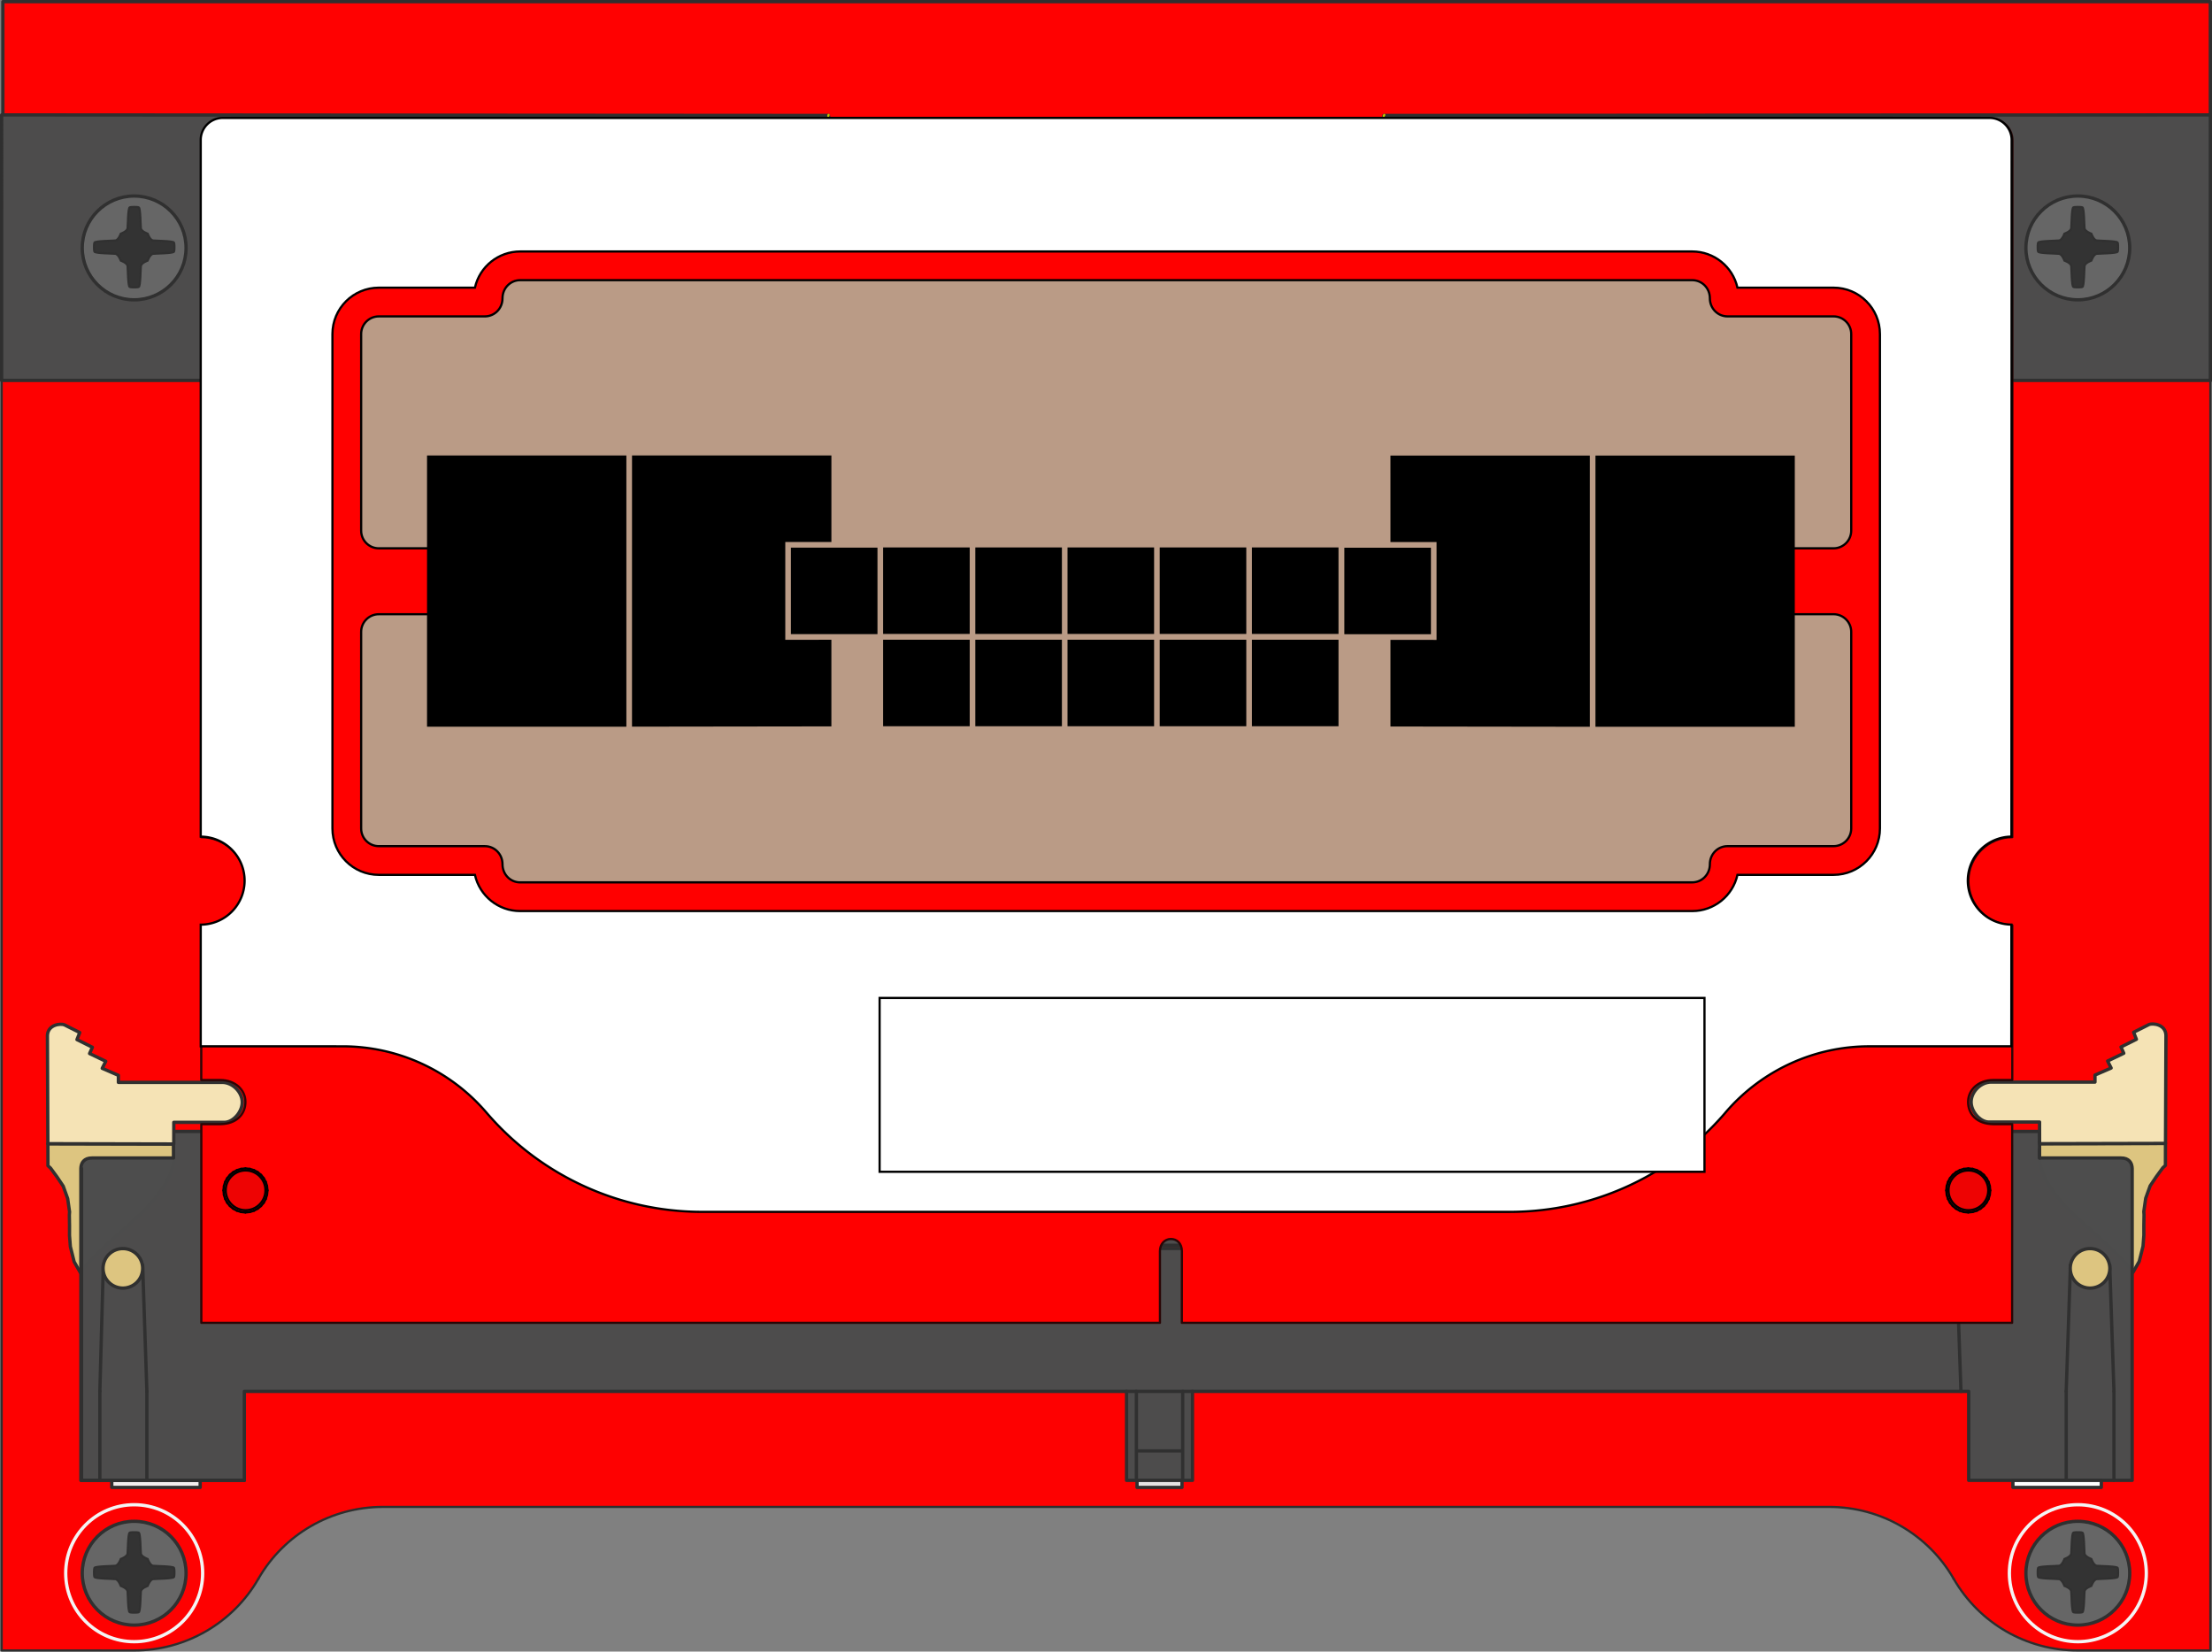 <?xml version="1.0" encoding="UTF-8" standalone="no"?>
<!-- Created with Inkscape (http://www.inkscape.org/) -->

<svg
   width="100.149mm"
   height="74.773mm"
   viewBox="0 0 100.149 74.773"
   version="1.1"
   id="svg10785"
   inkscape:version="1.2.1 (9c6d41e, 2022-07-14)"
   sodipodi:docname="adapter_glass_layout.svg"
   xmlns:inkscape="http://www.inkscape.org/namespaces/inkscape"
   xmlns:sodipodi="http://sodipodi.sourceforge.net/DTD/sodipodi-0.dtd"
   xmlns="http://www.w3.org/2000/svg"
   xmlns:svg="http://www.w3.org/2000/svg">
  <rect x="0" y="0" width="100.149" height="74.773" fill="#808080" stroke="none"/>
  <sodipodi:namedview
     id="namedview10787"
     pagecolor="#ffffff"
     bordercolor="#000000"
     borderopacity="0.25"
     inkscape:showpageshadow="false"
     inkscape:pageopacity="0"
     inkscape:pagecheckerboard="true"
     inkscape:deskcolor="#d1d1d1"
     inkscape:document-units="mm"
     showgrid="false"
     showborder="false"
     borderlayer="false"
     shape-rendering="auto"
     inkscape:zoom="1.7209141"
     inkscape:cx="138.87968"
     inkscape:cy="105.75775"
     inkscape:window-width="1466"
     inkscape:window-height="916"
     inkscape:window-x="1081"
     inkscape:window-y="1118"
     inkscape:window-maximized="0"
     inkscape:current-layer="layer3" />
  <defs
     id="defs10782" />
  <g
     inkscape:groupmode="layer"
     id="layer2"
     inkscape:label="Adapter"
     style="display:inline"
     sodipodi:insensitive="true"
     transform="translate(-53.01,-88.215)">
    <rect
       style="font-variation-settings:normal;opacity:1;fill:#ff0000;fill-opacity:0.995;stroke:#2f2f2f;stroke-width:0.15;stroke-linecap:round;stroke-linejoin:round;stroke-miterlimit:4;stroke-dasharray:none;stroke-dashoffset:0;stroke-opacity:1;stop-color:#000000;stop-opacity:1"
       id="rect388980"
       width="99.944"
       height="17.149"
       x="53.14"
       y="88.29" />
    <path
       d="M 153.084,162.937 V 93.417 l -37.414,0.025 c -0.201,1.173 -0.794,2.216 -1.683,2.967 -0.889,0.751 -2.017,1.159 -3.182,1.152 H 95.362 c -1.162,0.007 -2.29,-0.401 -3.18,-1.152 -0.889,-0.751 -1.482,-1.794 -1.664,-2.967 l -37.433,-0.025 v 69.52 l 6,0.001 c 2.323,0.001 4.469,-1.238 5.625,-3.249 1.157,-2.011 3.303,-3.25 5.624,-3.251 l 65.5,-3.9e-4 c 2.324,7.6e-4 4.47,1.24 5.629,3.255 1.159,2.012 3.303,3.248 5.621,3.245 z"
       id="path199570"
       style="fill:#ff0000;fill-opacity:0.989;stroke:#2e2e2e;stroke-width:0.1;stroke-linecap:round;stroke-linejoin:round;stroke-opacity:1"
       sodipodi:nodetypes="cccsccscccccccccc" />
    <path
       d="m 53.085,93.417 37.433,0.025 c 0.183,1.173 0.775,2.216 1.664,2.967 0.889,0.751 2.017,1.159 3.18,1.152 h 15.443 c 1.165,0.007 2.293,-0.401 3.182,-1.152 0.889,-0.751 1.482,-1.794 1.683,-2.967 l 37.414,-0.025 V 105.439 H 53.085 Z"
       id="path199562"
       sodipodi:nodetypes="ccsccsccccc"
       style="font-variation-settings:normal;opacity:1;vector-effect:none;fill:#4d4d4d;fill-opacity:0.995;stroke:#2f2f2f;stroke-width:0.15;stroke-linecap:round;stroke-linejoin:round;stroke-miterlimit:4;stroke-dasharray:none;stroke-dashoffset:0;stroke-opacity:1;-inkscape-stroke:none;stop-color:#000000;stop-opacity:1" />
    <circle
       cx="59.085"
       cy="159.439"
       r="3.1"
       id="circle199204"
       style="fill:#008484;fill-opacity:0;stroke:#f4f4f4;stroke-width:0.15;stroke-linecap:round;stroke-linejoin:round;stroke-opacity:1" />
    <circle
       cx="147.085"
       cy="159.439"
       r="3.1"
       id="circle199206"
       style="fill:#008484;fill-opacity:0;stroke:#f4f4f4;stroke-width:0.15;stroke-linecap:round;stroke-linejoin:round;stroke-opacity:1" />
    <path
       d="m 64.713,159.689 h -0.008"
       id="path199550"
       style="fill:#c2c200;fill-opacity:0;stroke:#303030;stroke-width:0.1;stroke-linecap:round;stroke-linejoin:round;stroke-opacity:1" />
    <path
       d="m 141.464,159.689 -0.005,0.008"
       id="path199552"
       style="fill:#c2c200;fill-opacity:0;stroke:#303030;stroke-width:0.1;stroke-linecap:round;stroke-linejoin:round;stroke-opacity:1" />
    <path
       d="m 115.658,93.466 0.025,-0.048"
       id="path199554"
       style="fill:#c2c200;fill-opacity:0;stroke:#c2c200;stroke-width:0.1;stroke-linecap:round;stroke-linejoin:round;stroke-opacity:1" />
    <path
       d="m 90.524,93.417 -0.013,0.048"
       id="path199556"
       style="fill:#c2c200;fill-opacity:0;stroke:#c2c200;stroke-width:0.1;stroke-linecap:round;stroke-linejoin:round;stroke-opacity:1" />
    <g
       id="g352538"
       transform="translate(0.491,-7.648)"
       style="stroke:#303030;stroke-opacity:1">
      <ellipse
         style="font-variation-settings:normal;opacity:1;fill:#666666;fill-opacity:1;stroke:#303030;stroke-width:0.15;stroke-linecap:round;stroke-linejoin:round;stroke-miterlimit:4;stroke-dasharray:none;stroke-dashoffset:0;stroke-opacity:1;stop-color:#000000;stop-opacity:1"
         id="path350957"
         cx="58.593"
         cy="167.087"
         rx="2.35"
         ry="2.35" />
      <path
         style="font-variation-settings:normal;display:inline;vector-effect:none;fill:#333333;fill-opacity:1;stroke:#303030;stroke-width:0.1;stroke-linecap:butt;stroke-linejoin:miter;stroke-miterlimit:4;stroke-dasharray:none;stroke-dashoffset:0;stroke-opacity:1;-inkscape-stroke:none;stop-color:#000000"
         d="m 58.896,167.907 c -0.016,0.144 -0.018,0.907 -0.096,0.945 -0.047,0.021 -0.204,0.018 -0.204,0.018 0,0 -0.157,0.003 -0.204,-0.018 -0.078,-0.037 -0.08,-0.801 -0.096,-0.945 -0.016,-0.144 -0.308,-0.247 -0.308,-0.247 0,0 -0.103,-0.292 -0.247,-0.308 -0.144,-0.016 -0.907,-0.018 -0.945,-0.096 -0.021,-0.047 -0.018,-0.204 -0.018,-0.204 0,0 -0.003,-0.157 0.018,-0.204 0.037,-0.078 0.801,-0.08 0.945,-0.096 0.144,-0.016 0.247,-0.308 0.247,-0.308 0,0 0.292,-0.103 0.308,-0.247 0.016,-0.144 0.018,-0.907 0.096,-0.945 0.047,-0.021 0.204,-0.018 0.204,-0.018 0,0 0.157,-0.003 0.204,0.018 0.078,0.037 0.08,0.801 0.096,0.945 0.016,0.144 0.308,0.247 0.308,0.247 0,0 0.103,0.292 0.247,0.308 0.144,0.016 0.907,0.018 0.945,0.096 0.021,0.047 0.018,0.204 0.018,0.204 0,0 0.003,0.157 -0.018,0.204 -0.037,0.078 -0.801,0.08 -0.945,0.096 -0.144,0.016 -0.247,0.308 -0.247,0.308 0,0 -0.292,0.103 -0.308,0.247 z"
         id="path351072-3-3"
         sodipodi:nodetypes="scccscscccscscccscscccscs" />
    </g>
    <g
       id="g352538-9"
       transform="translate(88.491,-7.648)"
       style="display:inline;stroke:#303030;stroke-opacity:1">
      <ellipse
         style="font-variation-settings:normal;opacity:1;fill:#666666;fill-opacity:1;stroke:#303030;stroke-width:0.15;stroke-linecap:round;stroke-linejoin:round;stroke-miterlimit:4;stroke-dasharray:none;stroke-dashoffset:0;stroke-opacity:1;stop-color:#000000;stop-opacity:1"
         id="path350957-5"
         cx="58.593"
         cy="167.087"
         rx="2.35"
         ry="2.35" />
      <path
         style="font-variation-settings:normal;display:inline;vector-effect:none;fill:#333333;fill-opacity:1;stroke:#303030;stroke-width:0.1;stroke-linecap:butt;stroke-linejoin:miter;stroke-miterlimit:4;stroke-dasharray:none;stroke-dashoffset:0;stroke-opacity:1;-inkscape-stroke:none;stop-color:#000000"
         d="m 58.896,167.907 c -0.016,0.144 -0.018,0.907 -0.096,0.945 -0.047,0.021 -0.204,0.018 -0.204,0.018 0,0 -0.157,0.003 -0.204,-0.018 -0.078,-0.037 -0.08,-0.801 -0.096,-0.945 -0.016,-0.144 -0.308,-0.247 -0.308,-0.247 0,0 -0.103,-0.292 -0.247,-0.308 -0.144,-0.016 -0.907,-0.018 -0.945,-0.096 -0.021,-0.047 -0.018,-0.204 -0.018,-0.204 0,0 -0.003,-0.157 0.018,-0.204 0.037,-0.078 0.801,-0.08 0.945,-0.096 0.144,-0.016 0.247,-0.308 0.247,-0.308 0,0 0.292,-0.103 0.308,-0.247 0.016,-0.144 0.018,-0.907 0.096,-0.945 0.047,-0.021 0.204,-0.018 0.204,-0.018 0,0 0.157,-0.003 0.204,0.018 0.078,0.037 0.08,0.801 0.096,0.945 0.016,0.144 0.308,0.247 0.308,0.247 0,0 0.103,0.292 0.247,0.308 0.144,0.016 0.907,0.018 0.945,0.096 0.021,0.047 0.018,0.204 0.018,0.204 0,0 0.003,0.157 -0.018,0.204 -0.037,0.078 -0.801,0.08 -0.945,0.096 -0.144,0.016 -0.247,0.308 -0.247,0.308 0,0 -0.292,0.103 -0.308,0.247 z"
         id="path351072-3-3-5"
         sodipodi:nodetypes="scccscscccscscccscscccscs" />
    </g>
    <g
       id="g352538-9-3"
       transform="translate(88.491,-67.648)"
       style="display:inline;stroke:#303030;stroke-opacity:1">
      <ellipse
         style="font-variation-settings:normal;opacity:1;fill:#666666;fill-opacity:1;stroke:#303030;stroke-width:0.15;stroke-linecap:round;stroke-linejoin:round;stroke-miterlimit:4;stroke-dasharray:none;stroke-dashoffset:0;stroke-opacity:1;stop-color:#000000;stop-opacity:1"
         id="path350957-5-8"
         cx="58.593"
         cy="167.087"
         rx="2.35"
         ry="2.35" />
      <path
         style="font-variation-settings:normal;display:inline;vector-effect:none;fill:#333333;fill-opacity:1;stroke:#303030;stroke-width:0.1;stroke-linecap:butt;stroke-linejoin:miter;stroke-miterlimit:4;stroke-dasharray:none;stroke-dashoffset:0;stroke-opacity:1;-inkscape-stroke:none;stop-color:#000000"
         d="m 58.896,167.907 c -0.016,0.144 -0.018,0.907 -0.096,0.945 -0.047,0.021 -0.204,0.018 -0.204,0.018 0,0 -0.157,0.003 -0.204,-0.018 -0.078,-0.037 -0.08,-0.801 -0.096,-0.945 -0.016,-0.144 -0.308,-0.247 -0.308,-0.247 0,0 -0.103,-0.292 -0.247,-0.308 -0.144,-0.016 -0.907,-0.018 -0.945,-0.096 -0.021,-0.047 -0.018,-0.204 -0.018,-0.204 0,0 -0.003,-0.157 0.018,-0.204 0.037,-0.078 0.801,-0.08 0.945,-0.096 0.144,-0.016 0.247,-0.308 0.247,-0.308 0,0 0.292,-0.103 0.308,-0.247 0.016,-0.144 0.018,-0.907 0.096,-0.945 0.047,-0.021 0.204,-0.018 0.204,-0.018 0,0 0.157,-0.003 0.204,0.018 0.078,0.037 0.08,0.801 0.096,0.945 0.016,0.144 0.308,0.247 0.308,0.247 0,0 0.103,0.292 0.247,0.308 0.144,0.016 0.907,0.018 0.945,0.096 0.021,0.047 0.018,0.204 0.018,0.204 0,0 0.003,0.157 -0.018,0.204 -0.037,0.078 -0.801,0.08 -0.945,0.096 -0.144,0.016 -0.247,0.308 -0.247,0.308 0,0 -0.292,0.103 -0.308,0.247 z"
         id="path351072-3-3-5-6"
         sodipodi:nodetypes="scccscscccscscccscscccscs" />
    </g>
    <g
       id="g352538-9-3-0"
       transform="translate(0.491,-67.648)"
       style="display:inline;stroke:#303030;stroke-opacity:1">
      <ellipse
         style="font-variation-settings:normal;opacity:1;fill:#666666;fill-opacity:1;stroke:#303030;stroke-width:0.15;stroke-linecap:round;stroke-linejoin:round;stroke-miterlimit:4;stroke-dasharray:none;stroke-dashoffset:0;stroke-opacity:1;stop-color:#000000;stop-opacity:1"
         id="path350957-5-8-3"
         cx="58.593"
         cy="167.087"
         rx="2.35"
         ry="2.35" />
      <path
         style="font-variation-settings:normal;display:inline;vector-effect:none;fill:#333333;fill-opacity:1;stroke:#303030;stroke-width:0.1;stroke-linecap:butt;stroke-linejoin:miter;stroke-miterlimit:4;stroke-dasharray:none;stroke-dashoffset:0;stroke-opacity:1;-inkscape-stroke:none;stop-color:#000000"
         d="m 58.896,167.907 c -0.016,0.144 -0.018,0.907 -0.096,0.945 -0.047,0.021 -0.204,0.018 -0.204,0.018 0,0 -0.157,0.003 -0.204,-0.018 -0.078,-0.037 -0.08,-0.801 -0.096,-0.945 -0.016,-0.144 -0.308,-0.247 -0.308,-0.247 0,0 -0.103,-0.292 -0.247,-0.308 -0.144,-0.016 -0.907,-0.018 -0.945,-0.096 -0.021,-0.047 -0.018,-0.204 -0.018,-0.204 0,0 -0.003,-0.157 0.018,-0.204 0.037,-0.078 0.801,-0.08 0.945,-0.096 0.144,-0.016 0.247,-0.308 0.247,-0.308 0,0 0.292,-0.103 0.308,-0.247 0.016,-0.144 0.018,-0.907 0.096,-0.945 0.047,-0.021 0.204,-0.018 0.204,-0.018 0,0 0.157,-0.003 0.204,0.018 0.078,0.037 0.08,0.801 0.096,0.945 0.016,0.144 0.308,0.247 0.308,0.247 0,0 0.103,0.292 0.247,0.308 0.144,0.016 0.907,0.018 0.945,0.096 0.021,0.047 0.018,0.204 0.018,0.204 0,0 0.003,0.157 -0.018,0.204 -0.037,0.078 -0.801,0.08 -0.945,0.096 -0.144,0.016 -0.247,0.308 -0.247,0.308 0,0 -0.292,0.103 -0.308,0.247 z"
         id="path351072-3-3-5-6-3"
         sodipodi:nodetypes="scccscscccscscccscscccscs" />
    </g>
    <g
       id="g481446">
      <path
         d="m 106.968,144.591 h -2.985"
         id="path197596-2"
         style="display:inline;fill:#008484;fill-opacity:0;stroke:#303030;stroke-width:0.15;stroke-linecap:round;stroke-linejoin:round;stroke-opacity:1"
         sodipodi:nodetypes="cc" />
      <path
         d="m 106.968,144.591 v -2.062 h -2.985 v 2.062 z"
         style="fill:#4d4d4d;fill-opacity:0.995;stroke:#2e2e2e;stroke-width:0.15;stroke-linecap:round;stroke-linejoin:round;stroke-miterlimit:4;stroke-dasharray:none;stroke-opacity:1"
         id="path481087"
         sodipodi:nodetypes="ccccc" />
      <path
         d="m 104.459,143.859 h 2.035"
         id="path197598"
         style="fill:#008484;fill-opacity:0;stroke:#303030;stroke-width:0.15;stroke-linecap:round;stroke-linejoin:round;stroke-opacity:1" />
      <path
         d="m 104.459,143.859 v -1.331"
         id="path197600"
         style="fill:#008484;fill-opacity:0;stroke:#303030;stroke-width:0.15;stroke-linecap:round;stroke-linejoin:round;stroke-opacity:1" />
      <path
         d="m 106.493,142.528 v 1.331"
         id="path197902"
         style="fill:#008484;fill-opacity:0;stroke:#303030;stroke-width:0.15;stroke-linecap:round;stroke-linejoin:round;stroke-opacity:1" />
      <path
         d="m 104.459,142.528 v -0.318 h 2.035 v 0.318 z"
         id="path197904"
         style="fill:#f2f2f2;fill-opacity:0.997;stroke:#303030;stroke-width:0.15;stroke-linecap:round;stroke-linejoin:round;stroke-opacity:1"
         sodipodi:nodetypes="ccccc" />
      <path
         d="m 104.428,142.528 v 2.062"
         id="path198658"
         style="fill:#008484;fill-opacity:0;stroke:#303030;stroke-width:0.15;stroke-linecap:round;stroke-linejoin:round;stroke-opacity:1" />
      <path
         d="m 106.524,142.528 v 2.062"
         id="path198672"
         style="fill:#008484;fill-opacity:0;stroke:#303030;stroke-width:0.15;stroke-linecap:round;stroke-linejoin:round;stroke-opacity:1" />
      <path
         d="m 106.524,142.528 h -0.03"
         id="path198676"
         style="fill:#008484;fill-opacity:0;stroke:#303030;stroke-width:0.15;stroke-linecap:round;stroke-linejoin:round;stroke-opacity:1" />
      <path
         d="m 104.428,142.528 h 0.03"
         id="path198684"
         style="fill:#008484;fill-opacity:0;stroke:#303030;stroke-width:0.15;stroke-linecap:round;stroke-linejoin:round;stroke-opacity:1"
         sodipodi:nodetypes="cc" />
    </g>
  </g>
  <g
     inkscape:groupmode="layer"
     id="layer9"
     inkscape:label="Adapter Connector"
     style="display:inline"
     sodipodi:insensitive="true"
     transform="translate(-52.978,-88.07)">
    <path
       d="m 149.551,145.669 0.281,-0.49 0.172,-0.688 0.038,-0.5 -0.001,-0.442 0.008,-0.486 -0.01,-0.142 0.086,-0.603 0.202,-0.562 0.286,-0.425 0.286,-0.39 0.119,-0.109 0.002,-0.995 -5.698,0.013 c -0.405,2.371 2.76,3.893 4.229,5.818 z"
       id="path197946"
       style="font-variation-settings:normal;vector-effect:none;fill:#ddc580;fill-opacity:1;stroke:#303030;stroke-width:0.15;stroke-linecap:round;stroke-linejoin:round;stroke-miterlimit:4;stroke-dasharray:none;stroke-dashoffset:0;stroke-opacity:1;-inkscape-stroke:none;stop-color:#000000"
       sodipodi:nodetypes="ccccccccccccccc" />
    <circle
       cx="136.585"
       cy="133.939"
       r="1.05"
       id="circle199578"
       style="fill:#c2c200;fill-opacity:0;stroke:#c2c200;stroke-width:0.1;stroke-linecap:round;stroke-linejoin:round;stroke-opacity:1" />
    <circle
       cx="69.585"
       cy="133.939"
       r="1.05"
       id="circle199580"
       style="fill:#c2c200;fill-opacity:0;stroke:#c2c200;stroke-width:0.1;stroke-linecap:round;stroke-linejoin:round;stroke-opacity:1" />
    <path
       d="m 56.616,145.683 -0.281,-0.49 -0.172,-0.688 -0.038,-0.5 10e-4,-0.442 -0.008,-0.486 0.01,-0.142 -0.086,-0.603 -0.202,-0.562 -0.286,-0.425 -0.286,-0.39 -0.119,-0.109 -0.002,-0.995 5.698,0.013 c 0.405,2.371 -2.76,3.893 -4.229,5.818 z"
       id="path197946-9"
       style="display:inline;fill:#ddc580;fill-opacity:1;stroke:#303030;stroke-width:0.15;stroke-linecap:round;stroke-linejoin:round;stroke-opacity:1"
       sodipodi:nodetypes="ccccccccccccccc" />
    <path
       d="M 103.984,144.591 H 63.44 l -0.064,-5.298 h -2.543 l -0.001,0.792 0.001,0.411 h -3.368 -0.318 c -0.361,-0.003 -0.503,0.216 -0.508,0.478 v 14.117 h 7.402 v -4.028 h 39.942 v 4.028 h 2.985 v -4.028 h 35.143 v 4.028 h 7.402 v -14.117 c -0.005,-0.262 -0.147,-0.481 -0.508,-0.478 h -0.318 -3.368 l 10e-4,-0.411 -9.3e-4,-0.792 h -2.543 l -0.064,5.298 h -35.745 z"
       id="path198616"
       style="fill:#4d4d4d;fill-opacity:0.995;stroke:#2f2f2f;stroke-width:0.15;stroke-linecap:round;stroke-linejoin:round;stroke-opacity:1"
       sodipodi:nodetypes="ccccccccccccccccccccccccccccc" />
    <path
       d="m 106.968,151.063 h -2.985"
       id="path197596-2-1"
       style="display:inline;fill:#008484;fill-opacity:0;stroke:#303030;stroke-width:0.15;stroke-linecap:round;stroke-linejoin:round;stroke-opacity:1"
       sodipodi:nodetypes="cc" />
    <path
       d="m 104.459,153.758 h 2.035"
       id="path197728"
       style="fill:#008484;fill-opacity:0;stroke:#303030;stroke-width:0.15;stroke-linecap:round;stroke-linejoin:round;stroke-opacity:1" />
    <path
       d="m 106.493,155.091 v 0.318 h -2.035 v -0.318 z"
       id="path197730"
       style="fill:#e6e6e6;fill-opacity:0.991;stroke:#303030;stroke-width:0.15;stroke-linecap:round;stroke-linejoin:round;stroke-miterlimit:4;stroke-dasharray:none;stroke-opacity:1"
       sodipodi:nodetypes="ccccc" />
    <path
       d="m 59.658,137.293 h 3.368"
       id="path197736"
       style="fill:#008484;fill-opacity:0;stroke:#303030;stroke-width:0.15;stroke-linecap:round;stroke-linejoin:round;stroke-opacity:1" />
    <path
       d="m 145.32,138.868 -2.319,-2e-5 c -0.385,-0.018 -0.804,-0.497 -0.778,-0.948 0.026,-0.45 0.451,-0.86 0.905,-0.861 h 3.368 1.333 v -0.318 l 0.732,-0.318 -0.16,-0.318 0.732,-0.351 -0.127,-0.284 0.699,-0.348 -0.127,-0.318 0.699,-0.351 c 0.17,-0.068 0.739,-0.016 0.765,0.478 l -0.02,4.904 -5.7,0.013 z"
       id="path197808"
       style="font-variation-settings:normal;vector-effect:none;fill:#f5e3b5;fill-opacity:1;stroke:#303030;stroke-width:0.15;stroke-linecap:round;stroke-linejoin:round;stroke-miterlimit:4;stroke-dasharray:none;stroke-dashoffset:0;stroke-opacity:1;-inkscape-stroke:none;stop-color:#000000"
       sodipodi:nodetypes="ccsccccccccccccccc" />
    <path
       d="m 60.847,138.881 2.319,-2e-5 c 0.385,-0.018 0.804,-0.497 0.778,-0.948 -0.026,-0.45 -0.451,-0.86 -0.905,-0.861 h -3.368 -1.333 v -0.318 l -0.732,-0.318 0.16,-0.318 -0.732,-0.351 0.127,-0.284 -0.699,-0.348 0.127,-0.318 -0.699,-0.351 c -0.17,-0.068 -0.739,-0.016 -0.765,0.478 l 0.02,4.904 5.7,0.013 z"
       id="path197808-9"
       style="display:inline;fill:#f5e3b5;fill-opacity:1;stroke:#303030;stroke-width:0.15;stroke-linecap:round;stroke-linejoin:round;stroke-opacity:1"
       sodipodi:nodetypes="ccsccccccccccccccc" />
    <path
       d="m 145.32,140.496 v -0.411"
       id="path198210"
       style="fill:#008484;fill-opacity:0;stroke:#303030;stroke-width:0.15;stroke-linecap:round;stroke-linejoin:round;stroke-opacity:1" />
    <path
       d="m 148.688,151.063 v 4.028"
       id="path198736"
       style="fill:#008484;fill-opacity:0;stroke:#303030;stroke-width:0.15;stroke-linecap:round;stroke-linejoin:round;stroke-opacity:1" />
    <path
       d="m 146.526,155.091 v -4.028"
       id="path198782"
       style="fill:#008484;fill-opacity:0;stroke:#303030;stroke-width:0.15;stroke-linecap:round;stroke-linejoin:round;stroke-opacity:1" />
    <path
       d="m 148.116,155.091 h -4.003 v 0.318 h 4.003 z"
       id="path198786"
       style="fill:#ffffff;fill-opacity:1;stroke:#303030;stroke-width:0.15;stroke-linecap:round;stroke-linejoin:round;stroke-opacity:1"
       sodipodi:nodetypes="ccccc" />
    <path
       d="m 62.041,155.091 h -4.003 v 0.318 h 4.003 z"
       id="path198786-0"
       style="display:inline;fill:#f2f2f2;fill-opacity:0.98;stroke:#303030;stroke-width:0.15;stroke-linecap:round;stroke-linejoin:round;stroke-opacity:1"
       sodipodi:nodetypes="ccccc" />
    <path
       d="m 59.628,151.063 -0.191,-5.712"
       id="path198788"
       style="fill:#008484;fill-opacity:0;stroke:#303030;stroke-width:0.15;stroke-linecap:round;stroke-linejoin:round;stroke-opacity:1" />
    <path
       d="M 56.671,155.091 V 140.974"
       id="path198792"
       style="fill:#008484;fill-opacity:0;stroke:#303030;stroke-width:0.15;stroke-linecap:round;stroke-linejoin:round;stroke-opacity:1" />
    <path
       d="m 59.628,151.063 v 4.028"
       id="path198794"
       style="fill:#008484;fill-opacity:0;stroke:#303030;stroke-width:0.15;stroke-linecap:round;stroke-linejoin:round;stroke-opacity:1" />
    <path
       d="m 57.499,155.091 v -4.028"
       id="path198796"
       style="fill:#008484;fill-opacity:0;stroke:#303030;stroke-width:0.15;stroke-linecap:round;stroke-linejoin:round;stroke-opacity:1" />
    <path
       d="m 57.499,155.091 h 2.129"
       id="path198798"
       style="fill:#008484;fill-opacity:0;stroke:#303030;stroke-width:0.15;stroke-linecap:round;stroke-linejoin:round;stroke-opacity:1" />
    <path
       d="m 57.499,155.091 h -0.828"
       id="path198800"
       style="fill:#008484;fill-opacity:0;stroke:#303030;stroke-width:0.15;stroke-linecap:round;stroke-linejoin:round;stroke-opacity:1" />
    <path
       d="m 59.628,155.091 h 4.415"
       id="path198802"
       style="fill:#008484;fill-opacity:0;stroke:#303030;stroke-width:0.15;stroke-linecap:round;stroke-linejoin:round;stroke-opacity:1" />
    <path
       d="m 104.428,155.091 v -4.028"
       id="path198804"
       style="fill:#008484;fill-opacity:0;stroke:#303030;stroke-width:0.15;stroke-linecap:round;stroke-linejoin:round;stroke-opacity:1" />
    <path
       d="m 104.459,155.091 h -0.03"
       id="path198810"
       style="fill:#008484;fill-opacity:0;stroke:#303030;stroke-width:0.15;stroke-linecap:round;stroke-linejoin:round;stroke-opacity:1" />
    <path
       d="m 57.499,151.063 0.157,-5.712"
       id="path198814"
       style="fill:#008484;fill-opacity:0;stroke:#303030;stroke-width:0.15;stroke-linecap:round;stroke-linejoin:round;stroke-opacity:1" />
    <path
       d="m 148.497,145.35 0.191,5.712"
       id="path198820"
       style="fill:#008484;fill-opacity:0;stroke:#303030;stroke-width:0.15;stroke-linecap:round;stroke-linejoin:round;stroke-opacity:1" />
    <path
       d="m 146.526,151.063 0.191,-5.712"
       id="path198822"
       style="fill:#008484;fill-opacity:0;stroke:#303030;stroke-width:0.15;stroke-linecap:round;stroke-linejoin:round;stroke-opacity:1" />
    <path
       d="m 141.761,151.063 -0.224,-6.472"
       id="path198846"
       style="fill:#008484;fill-opacity:0;stroke:#303030;stroke-width:0.15;stroke-linecap:round;stroke-linejoin:round;stroke-opacity:1" />
    <path
       id="path313336"
       style="font-variation-settings:normal;vector-effect:none;fill:#ddc580;fill-opacity:1;stroke:#303030;stroke-width:0.15;stroke-linecap:round;stroke-linejoin:round;stroke-miterlimit:4;stroke-dasharray:none;stroke-dashoffset:0;stroke-opacity:1;-inkscape-stroke:none;stop-color:#000000"
       d="m 148.501,145.492 a 0.896,0.894 0 0 1 -0.896,0.894 0.896,0.894 0 0 1 -0.896,-0.894 0.896,0.894 0 0 1 0.896,-0.894 0.896,0.894 0 0 1 0.896,0.894 z" />
    <path
       id="path313336-3"
       style="font-variation-settings:normal;display:inline;vector-effect:none;fill:#ddc580;fill-opacity:1;stroke:#303030;stroke-width:0.15;stroke-linecap:round;stroke-linejoin:round;stroke-miterlimit:4;stroke-dasharray:none;stroke-dashoffset:0;stroke-opacity:1;-inkscape-stroke:none;stop-color:#000000"
       d="m 59.437,145.492 a 0.896,0.894 0 0 1 -0.896,0.894 0.896,0.894 0 0 1 -0.896,-0.894 0.896,0.894 0 0 1 0.896,-0.894 0.896,0.894 0 0 1 0.896,0.894 z" />
    <path
       d="m 106.524,151.063 v 4.028"
       id="path197996"
       style="fill:#008484;fill-opacity:0;stroke:#303030;stroke-width:0.15;stroke-linecap:round;stroke-linejoin:round;stroke-opacity:1" />
    <path
       d="m 106.493,155.091 h 0.03"
       id="path198808"
       style="fill:#008484;fill-opacity:0;stroke:#303030;stroke-width:0.15;stroke-linecap:round;stroke-linejoin:round;stroke-opacity:1" />
  </g>
  <g
     inkscape:groupmode="layer"
     id="layer1"
     inkscape:label="ee">
    <g
       inkscape:label="Layer 1"
       inkscape:groupmode="layer"
       id="layer1-7"
       transform="translate(9.038,5.289)">
      <path
         d="m 43.479,54.599 -6.6e-4,-3.248 c 0.001,-0.318 0.217,-0.545 0.488,-0.547 0.282,-0.003 0.502,0.198 0.506,0.547 l -0.003,3.248 h 37.592 l 0.003,-8.994 h -0.867 c -0.722,-0.008 -1.135,-0.449 -1.13,-1.016 0.005,-0.546 0.475,-0.979 1.13,-0.981 h 0.744 0.127 v -7.01 c -1.073,0 -1.996,-0.896 -1.987,-2.028 0.009,-1.09 0.914,-1.958 1.987,-1.958 l 0.008,-31.539 c 0,-0.552 -0.448,-0.998 -1.001,-0.998 C 51.633,0.075 29.202,0.075 1.076,0.075 0.524,0.076 0.075,0.521 0.075,1.073 v 31.539 c 1.073,0 1.979,0.868 1.987,1.958 0.009,1.131 -0.914,2.028 -1.987,2.028 l -8.5e-4,7.01 h 0.87 c 0.656,0.002 1.125,0.435 1.13,0.981 0.005,0.567 -0.408,1.007 -1.13,1.016 h -0.867 v 8.994 H 43.479"
         style="display:inline;fill:#ff0000;fill-opacity:1;stroke:#2a0606;stroke-width:0.1;stroke-linecap:round;stroke-linejoin:round;stroke-miterlimit:4;stroke-dasharray:none;stroke-opacity:1"
         id="path413339"
         sodipodi:nodetypes="ccccccccsccccsccccccscccccccc" />
      <circle
         cx="80.081"
         cy="48.601"
         r="0.9"
         id="circle101200"
         style="display:inline;fill:#2e2e2e;fill-opacity:0.079;stroke:#000000;stroke-width:0.1;stroke-linecap:round;stroke-linejoin:round;stroke-miterlimit:4;stroke-dasharray:none;stroke-opacity:1" />
      <circle
         cx="2.081"
         cy="48.601"
         r="0.9"
         id="circle101206"
         style="display:inline;fill:#2e2e2e;fill-opacity:0.079;stroke:#000000;stroke-width:0.1;stroke-linecap:round;stroke-linejoin:round;stroke-miterlimit:4;stroke-dasharray:none;stroke-opacity:1" />
      <path
         d="m 80.464,49.524 -0.188,0.058"
         id="path102802"
         style="display:inline;fill:#2e2e2e;fill-opacity:0.079;stroke:#000000;stroke-width:0.1;stroke-linecap:round;stroke-linejoin:round;stroke-miterlimit:4;stroke-dasharray:none;stroke-opacity:1" />
      <path
         d="m 81.051,48.805 -0.056,0.188"
         id="path102804"
         style="display:inline;fill:#2e2e2e;fill-opacity:0.079;stroke:#000000;stroke-width:0.1;stroke-linecap:round;stroke-linejoin:round;stroke-miterlimit:4;stroke-dasharray:none;stroke-opacity:1" />
      <path
         d="m 80.901,49.163 -0.119,0.147"
         id="path102806"
         style="display:inline;fill:#2e2e2e;fill-opacity:0.079;stroke:#000000;stroke-width:0.1;stroke-linecap:round;stroke-linejoin:round;stroke-miterlimit:4;stroke-dasharray:none;stroke-opacity:1" />
      <path
         d="m 80.995,48.993 -0.094,0.17"
         id="path102808"
         style="display:inline;fill:#2e2e2e;fill-opacity:0.079;stroke:#000000;stroke-width:0.1;stroke-linecap:round;stroke-linejoin:round;stroke-miterlimit:4;stroke-dasharray:none;stroke-opacity:1" />
      <path
         d="m 79.372,49.31 -0.122,-0.147"
         id="path102822"
         style="display:inline;fill:#2e2e2e;fill-opacity:0.079;stroke:#000000;stroke-width:0.1;stroke-linecap:round;stroke-linejoin:round;stroke-miterlimit:4;stroke-dasharray:none;stroke-opacity:1" />
      <path
         d="M 79.519,49.432 79.372,49.31"
         id="path102824"
         style="display:inline;fill:#2e2e2e;fill-opacity:0.079;stroke:#000000;stroke-width:0.1;stroke-linecap:round;stroke-linejoin:round;stroke-miterlimit:4;stroke-dasharray:none;stroke-opacity:1" />
      <path
         d="m 79.687,47.687 0.188,-0.058"
         id="path102840"
         style="display:inline;fill:#2e2e2e;fill-opacity:0.079;stroke:#000000;stroke-width:0.1;stroke-linecap:round;stroke-linejoin:round;stroke-miterlimit:4;stroke-dasharray:none;stroke-opacity:1" />
      <path
         d="m 79.519,47.779 0.168,-0.091"
         id="path102842"
         style="display:inline;fill:#2e2e2e;fill-opacity:0.079;stroke:#000000;stroke-width:0.1;stroke-linecap:round;stroke-linejoin:round;stroke-miterlimit:4;stroke-dasharray:none;stroke-opacity:1" />
      <path
         d="m 79.875,49.582 -0.188,-0.058"
         id="path102870"
         style="display:inline;fill:#2e2e2e;fill-opacity:0.079;stroke:#000000;stroke-width:0.1;stroke-linecap:round;stroke-linejoin:round;stroke-miterlimit:4;stroke-dasharray:none;stroke-opacity:1" />
      <path
         d="m 1.518,47.779 0.17,-0.091"
         id="path102872"
         style="display:inline;fill:#2e2e2e;fill-opacity:0.079;stroke:#000000;stroke-width:0.1;stroke-linecap:round;stroke-linejoin:round;stroke-miterlimit:4;stroke-dasharray:none;stroke-opacity:1" />
      <path
         d="m 1.371,47.901 0.147,-0.122"
         id="path102874"
         style="display:inline;fill:#2e2e2e;fill-opacity:0.079;stroke:#000000;stroke-width:0.1;stroke-linecap:round;stroke-linejoin:round;stroke-miterlimit:4;stroke-dasharray:none;stroke-opacity:1" />
      <path
         d="m 2.902,48.048 0.091,0.17"
         id="path102900"
         style="display:inline;fill:#2e2e2e;fill-opacity:0.079;stroke:#000000;stroke-width:0.1;stroke-linecap:round;stroke-linejoin:round;stroke-miterlimit:4;stroke-dasharray:none;stroke-opacity:1" />
      <path
         d="m 2.781,47.901 0.122,0.147"
         id="path102902"
         style="display:inline;fill:#2e2e2e;fill-opacity:0.079;stroke:#000000;stroke-width:0.1;stroke-linecap:round;stroke-linejoin:round;stroke-miterlimit:4;stroke-dasharray:none;stroke-opacity:1" />
      <path
         d="m 2.633,49.432 -0.17,0.091"
         id="path102912"
         style="display:inline;fill:#2e2e2e;fill-opacity:0.079;stroke:#000000;stroke-width:0.1;stroke-linecap:round;stroke-linejoin:round;stroke-miterlimit:4;stroke-dasharray:none;stroke-opacity:1" />
      <path
         d="m 2.781,49.31 -0.147,0.122"
         id="path102914"
         style="display:inline;fill:#2e2e2e;fill-opacity:0.079;stroke:#000000;stroke-width:0.1;stroke-linecap:round;stroke-linejoin:round;stroke-miterlimit:4;stroke-dasharray:none;stroke-opacity:1" />
      <path
         d="m 79.372,47.901 0.147,-0.122"
         id="path102946"
         style="display:inline;fill:#2e2e2e;fill-opacity:0.079;stroke:#000000;stroke-width:0.1;stroke-linecap:round;stroke-linejoin:round;stroke-miterlimit:4;stroke-dasharray:none;stroke-opacity:1" />
      <path
         d="m 79.25,48.048 0.122,-0.147"
         id="path102948"
         style="display:inline;fill:#2e2e2e;fill-opacity:0.079;stroke:#000000;stroke-width:0.1;stroke-linecap:round;stroke-linejoin:round;stroke-miterlimit:4;stroke-dasharray:none;stroke-opacity:1" />
      <path
         d="m 2.278,49.582 -0.203,0.02"
         id="path102962"
         style="display:inline;fill:#2e2e2e;fill-opacity:0.079;stroke:#000000;stroke-width:0.1;stroke-linecap:round;stroke-linejoin:round;stroke-miterlimit:4;stroke-dasharray:none;stroke-opacity:1" />
      <path
         d="m 2.463,49.524 -0.185,0.058"
         id="path102964"
         style="display:inline;fill:#2e2e2e;fill-opacity:0.079;stroke:#000000;stroke-width:0.1;stroke-linecap:round;stroke-linejoin:round;stroke-miterlimit:4;stroke-dasharray:none;stroke-opacity:1" />
      <path
         d="m 79.158,48.993 -0.058,-0.188"
         id="path102984"
         style="display:inline;fill:#2e2e2e;fill-opacity:0.079;stroke:#000000;stroke-width:0.1;stroke-linecap:round;stroke-linejoin:round;stroke-miterlimit:4;stroke-dasharray:none;stroke-opacity:1" />
      <path
         d="m 79.25,49.163 -0.091,-0.17"
         id="path102986"
         style="display:inline;fill:#2e2e2e;fill-opacity:0.079;stroke:#000000;stroke-width:0.1;stroke-linecap:round;stroke-linejoin:round;stroke-miterlimit:4;stroke-dasharray:none;stroke-opacity:1" />
      <path
         d="m 2.278,47.629 0.185,0.058"
         id="path102994"
         style="display:inline;fill:#2e2e2e;fill-opacity:0.079;stroke:#000000;stroke-width:0.1;stroke-linecap:round;stroke-linejoin:round;stroke-miterlimit:4;stroke-dasharray:none;stroke-opacity:1" />
      <path
         d="m 2.074,47.609 0.203,0.02"
         id="path102996"
         style="display:inline;fill:#2e2e2e;fill-opacity:0.079;stroke:#000000;stroke-width:0.1;stroke-linecap:round;stroke-linejoin:round;stroke-miterlimit:4;stroke-dasharray:none;stroke-opacity:1" />
      <path
         d="m 81.051,48.404 0.02,0.201"
         id="path102998"
         style="display:inline;fill:#2e2e2e;fill-opacity:0.079;stroke:#000000;stroke-width:0.1;stroke-linecap:round;stroke-linejoin:round;stroke-miterlimit:4;stroke-dasharray:none;stroke-opacity:1" />
      <path
         d="m 2.633,47.779 0.147,0.122"
         id="path103018"
         style="display:inline;fill:#2e2e2e;fill-opacity:0.079;stroke:#000000;stroke-width:0.1;stroke-linecap:round;stroke-linejoin:round;stroke-miterlimit:4;stroke-dasharray:none;stroke-opacity:1" />
      <path
         d="m 2.463,47.687 0.17,0.091"
         id="path103020"
         style="display:inline;fill:#2e2e2e;fill-opacity:0.079;stroke:#000000;stroke-width:0.1;stroke-linecap:round;stroke-linejoin:round;stroke-miterlimit:4;stroke-dasharray:none;stroke-opacity:1" />
      <path
         d="m 80.995,48.218 0.056,0.185"
         id="path103022"
         style="display:inline;fill:#2e2e2e;fill-opacity:0.079;stroke:#000000;stroke-width:0.1;stroke-linecap:round;stroke-linejoin:round;stroke-miterlimit:4;stroke-dasharray:none;stroke-opacity:1" />
      <path
         d="m 80.901,48.048 0.094,0.17"
         id="path103024"
         style="display:inline;fill:#2e2e2e;fill-opacity:0.079;stroke:#000000;stroke-width:0.1;stroke-linecap:round;stroke-linejoin:round;stroke-miterlimit:4;stroke-dasharray:none;stroke-opacity:1" />
      <path
         d="m 80.075,49.603 -0.201,-0.02"
         id="path103042"
         style="display:inline;fill:#2e2e2e;fill-opacity:0.079;stroke:#000000;stroke-width:0.1;stroke-linecap:round;stroke-linejoin:round;stroke-miterlimit:4;stroke-dasharray:none;stroke-opacity:1" />
      <path
         d="m 80.276,49.582 -0.201,0.02"
         id="path103048"
         style="display:inline;fill:#2e2e2e;fill-opacity:0.079;stroke:#000000;stroke-width:0.1;stroke-linecap:round;stroke-linejoin:round;stroke-miterlimit:4;stroke-dasharray:none;stroke-opacity:1" />
      <path
         d="m 1.249,49.163 -0.091,-0.17"
         id="path103056"
         style="display:inline;fill:#2e2e2e;fill-opacity:0.079;stroke:#000000;stroke-width:0.1;stroke-linecap:round;stroke-linejoin:round;stroke-miterlimit:4;stroke-dasharray:none;stroke-opacity:1" />
      <path
         d="m 1.371,49.31 -0.122,-0.147"
         id="path103058"
         style="display:inline;fill:#2e2e2e;fill-opacity:0.079;stroke:#000000;stroke-width:0.1;stroke-linecap:round;stroke-linejoin:round;stroke-miterlimit:4;stroke-dasharray:none;stroke-opacity:1" />
      <path
         d="m 80.632,49.432 -0.168,0.091"
         id="path103076"
         style="display:inline;fill:#2e2e2e;fill-opacity:0.079;stroke:#000000;stroke-width:0.1;stroke-linecap:round;stroke-linejoin:round;stroke-miterlimit:4;stroke-dasharray:none;stroke-opacity:1" />
      <path
         d="m 2.902,49.163 -0.122,0.147"
         id="path103106"
         style="display:inline;fill:#2e2e2e;fill-opacity:0.079;stroke:#000000;stroke-width:0.1;stroke-linecap:round;stroke-linejoin:round;stroke-miterlimit:4;stroke-dasharray:none;stroke-opacity:1" />
      <path
         d="m 2.994,48.993 -0.091,0.17"
         id="path103108"
         style="display:inline;fill:#2e2e2e;fill-opacity:0.079;stroke:#000000;stroke-width:0.1;stroke-linecap:round;stroke-linejoin:round;stroke-miterlimit:4;stroke-dasharray:none;stroke-opacity:1" />
      <path
         d="m 1.874,47.629 0.201,-0.02"
         id="path103132"
         style="display:inline;fill:#2e2e2e;fill-opacity:0.079;stroke:#000000;stroke-width:0.1;stroke-linecap:round;stroke-linejoin:round;stroke-miterlimit:4;stroke-dasharray:none;stroke-opacity:1" />
      <path
         d="m 1.688,47.687 0.185,-0.058"
         id="path103134"
         style="display:inline;fill:#2e2e2e;fill-opacity:0.079;stroke:#000000;stroke-width:0.1;stroke-linecap:round;stroke-linejoin:round;stroke-miterlimit:4;stroke-dasharray:none;stroke-opacity:1" />
      <path
         d="m 1.099,48.805 -0.02,-0.201"
         id="path103136"
         style="display:inline;fill:#2e2e2e;fill-opacity:0.079;stroke:#000000;stroke-width:0.1;stroke-linecap:round;stroke-linejoin:round;stroke-miterlimit:4;stroke-dasharray:none;stroke-opacity:1" />
      <path
         d="m 1.157,48.993 -0.058,-0.188"
         id="path103138"
         style="display:inline;fill:#2e2e2e;fill-opacity:0.079;stroke:#000000;stroke-width:0.1;stroke-linecap:round;stroke-linejoin:round;stroke-miterlimit:4;stroke-dasharray:none;stroke-opacity:1" />
      <path
         d="m 79.158,48.218 0.091,-0.17"
         id="path103146"
         style="display:inline;fill:#2e2e2e;fill-opacity:0.079;stroke:#000000;stroke-width:0.1;stroke-linecap:round;stroke-linejoin:round;stroke-miterlimit:4;stroke-dasharray:none;stroke-opacity:1" />
      <path
         d="m 79.1,48.404 0.058,-0.185"
         id="path103148"
         style="display:inline;fill:#2e2e2e;fill-opacity:0.079;stroke:#000000;stroke-width:0.1;stroke-linecap:round;stroke-linejoin:round;stroke-miterlimit:4;stroke-dasharray:none;stroke-opacity:1" />
      <path
         d="m 79.08,48.604 0.02,-0.201"
         id="path103174"
         style="display:inline;fill:#2e2e2e;fill-opacity:0.079;stroke:#000000;stroke-width:0.1;stroke-linecap:round;stroke-linejoin:round;stroke-miterlimit:4;stroke-dasharray:none;stroke-opacity:1" />
      <path
         d="m 79.1,48.805 -0.02,-0.201"
         id="path103176"
         style="display:inline;fill:#2e2e2e;fill-opacity:0.079;stroke:#000000;stroke-width:0.1;stroke-linecap:round;stroke-linejoin:round;stroke-miterlimit:4;stroke-dasharray:none;stroke-opacity:1" />
      <path
         d="m 79.687,49.524 -0.168,-0.091"
         id="path103186"
         style="display:inline;fill:#2e2e2e;fill-opacity:0.079;stroke:#000000;stroke-width:0.1;stroke-linecap:round;stroke-linejoin:round;stroke-miterlimit:4;stroke-dasharray:none;stroke-opacity:1" />
      <path
         d="m 81.071,48.604 -0.02,0.201"
         id="path103188"
         style="display:inline;fill:#2e2e2e;fill-opacity:0.079;stroke:#000000;stroke-width:0.1;stroke-linecap:round;stroke-linejoin:round;stroke-miterlimit:4;stroke-dasharray:none;stroke-opacity:1" />
      <path
         d="m 1.099,48.404 0.058,-0.185"
         id="path103250"
         style="display:inline;fill:#2e2e2e;fill-opacity:0.079;stroke:#000000;stroke-width:0.1;stroke-linecap:round;stroke-linejoin:round;stroke-miterlimit:4;stroke-dasharray:none;stroke-opacity:1" />
      <path
         d="m 1.079,48.604 0.02,-0.201"
         id="path103252"
         style="display:inline;fill:#2e2e2e;fill-opacity:0.079;stroke:#000000;stroke-width:0.1;stroke-linecap:round;stroke-linejoin:round;stroke-miterlimit:4;stroke-dasharray:none;stroke-opacity:1" />
      <path
         d="m 3.052,48.805 -0.058,0.188"
         id="path103270"
         style="display:inline;fill:#2e2e2e;fill-opacity:0.079;stroke:#000000;stroke-width:0.1;stroke-linecap:round;stroke-linejoin:round;stroke-miterlimit:4;stroke-dasharray:none;stroke-opacity:1" />
      <path
         d="m 3.073,48.604 -0.02,0.201"
         id="path103272"
         style="display:inline;fill:#2e2e2e;fill-opacity:0.079;stroke:#000000;stroke-width:0.1;stroke-linecap:round;stroke-linejoin:round;stroke-miterlimit:4;stroke-dasharray:none;stroke-opacity:1" />
      <path
         d="m 3.052,48.404 0.02,0.201"
         id="path103296"
         style="display:inline;fill:#2e2e2e;fill-opacity:0.079;stroke:#000000;stroke-width:0.1;stroke-linecap:round;stroke-linejoin:round;stroke-miterlimit:4;stroke-dasharray:none;stroke-opacity:1" />
      <path
         d="m 2.994,48.218 0.058,0.185"
         id="path103298"
         style="display:inline;fill:#2e2e2e;fill-opacity:0.079;stroke:#000000;stroke-width:0.1;stroke-linecap:round;stroke-linejoin:round;stroke-miterlimit:4;stroke-dasharray:none;stroke-opacity:1" />
      <path
         d="m 80.464,47.687 0.168,0.091"
         id="path103300"
         style="display:inline;fill:#2e2e2e;fill-opacity:0.079;stroke:#000000;stroke-width:0.1;stroke-linecap:round;stroke-linejoin:round;stroke-miterlimit:4;stroke-dasharray:none;stroke-opacity:1" />
      <path
         d="m 80.276,47.629 0.188,0.058"
         id="path103302"
         style="display:inline;fill:#2e2e2e;fill-opacity:0.079;stroke:#000000;stroke-width:0.1;stroke-linecap:round;stroke-linejoin:round;stroke-miterlimit:4;stroke-dasharray:none;stroke-opacity:1" />
      <path
         d="m 80.781,47.901 0.119,0.147"
         id="path103364"
         style="display:inline;fill:#2e2e2e;fill-opacity:0.079;stroke:#000000;stroke-width:0.1;stroke-linecap:round;stroke-linejoin:round;stroke-miterlimit:4;stroke-dasharray:none;stroke-opacity:1" />
      <path
         d="m 80.632,47.779 0.15,0.122"
         id="path103366"
         style="display:inline;fill:#2e2e2e;fill-opacity:0.079;stroke:#000000;stroke-width:0.1;stroke-linecap:round;stroke-linejoin:round;stroke-miterlimit:4;stroke-dasharray:none;stroke-opacity:1" />
      <path
         d="m 1.518,49.432 -0.147,-0.122"
         id="path103376"
         style="display:inline;fill:#2e2e2e;fill-opacity:0.079;stroke:#000000;stroke-width:0.1;stroke-linecap:round;stroke-linejoin:round;stroke-miterlimit:4;stroke-dasharray:none;stroke-opacity:1" />
      <path
         d="m 1.688,49.524 -0.17,-0.091"
         id="path103378"
         style="display:inline;fill:#2e2e2e;fill-opacity:0.079;stroke:#000000;stroke-width:0.1;stroke-linecap:round;stroke-linejoin:round;stroke-miterlimit:4;stroke-dasharray:none;stroke-opacity:1" />
      <path
         d="m 1.874,49.582 -0.185,-0.058"
         id="path103400"
         style="display:inline;fill:#2e2e2e;fill-opacity:0.079;stroke:#000000;stroke-width:0.1;stroke-linecap:round;stroke-linejoin:round;stroke-miterlimit:4;stroke-dasharray:none;stroke-opacity:1" />
      <path
         d="m 2.074,49.603 -0.201,-0.02"
         id="path103402"
         style="display:inline;fill:#2e2e2e;fill-opacity:0.079;stroke:#000000;stroke-width:0.1;stroke-linecap:round;stroke-linejoin:round;stroke-miterlimit:4;stroke-dasharray:none;stroke-opacity:1" />
      <path
         d="m 1.249,48.048 0.122,-0.147"
         id="path103422"
         style="display:inline;fill:#2e2e2e;fill-opacity:0.079;stroke:#000000;stroke-width:0.1;stroke-linecap:round;stroke-linejoin:round;stroke-miterlimit:4;stroke-dasharray:none;stroke-opacity:1" />
      <path
         d="m 1.157,48.218 0.091,-0.17"
         id="path103424"
         style="display:inline;fill:#2e2e2e;fill-opacity:0.079;stroke:#000000;stroke-width:0.1;stroke-linecap:round;stroke-linejoin:round;stroke-miterlimit:4;stroke-dasharray:none;stroke-opacity:1" />
      <path
         d="m 80.075,47.609 0.201,0.02"
         id="path103426"
         style="display:inline;fill:#2e2e2e;fill-opacity:0.079;stroke:#000000;stroke-width:0.1;stroke-linecap:round;stroke-linejoin:round;stroke-miterlimit:4;stroke-dasharray:none;stroke-opacity:1" />
      <path
         d="m 79.875,47.629 0.201,-0.02"
         id="path103428"
         style="display:inline;fill:#2e2e2e;fill-opacity:0.079;stroke:#000000;stroke-width:0.1;stroke-linecap:round;stroke-linejoin:round;stroke-miterlimit:4;stroke-dasharray:none;stroke-opacity:1" />
      <path
         d="m 80.781,49.31 -0.15,0.122"
         id="path103440"
         style="display:inline;fill:#2e2e2e;fill-opacity:0.079;stroke:#000000;stroke-width:0.1;stroke-linecap:round;stroke-linejoin:round;stroke-miterlimit:4;stroke-dasharray:none;stroke-opacity:1" />
      <path
         id="path10892-1-3-8-8-2"
         d="M 1.049,0.05 C 0.497,0.05 0.05,0.497 0.05,1.048 V 32.588 A 1.993,1.993 0 0 1 2.037,34.58 1.993,1.993 0 0 1 0.05,36.573 v 5.507 l 6.426,10e-4 c 2.477,0.001 4.831,1.072 6.456,2.937 l 0.132,0.152 c 2.441,2.798 5.971,4.405 9.685,4.406 H 59.316 c 3.715,1.3e-4 7.246,-1.605 9.687,-4.404 l 0.134,-0.156 c 1.631,-1.866 3.985,-2.936 6.46,-2.936 l 6.428,-10e-4 0.003,-5.508 a 1.993,1.993 0 0 1 -1.974,-1.992 1.993,1.993 0 0 1 1.975,-1.992 L 82.039,1.048 C 82.039,0.497 81.591,0.05 81.04,0.05 Z"
         style="display:inline;vector-effect:none;fill:#ffffff;fill-opacity:1;stroke:#000000;stroke-width:0.1;stroke-linecap:butt;stroke-linejoin:miter;stroke-miterlimit:4;stroke-dasharray:none;stroke-dashoffset:0;stroke-opacity:1"
         inkscape:connector-curvature="0" />
      <flowRoot
         inkscape:export-ydpi="600"
         inkscape:export-xdpi="600"
         transform="matrix(0.265,0,0,0.265,5.478,-52.637)"
         style="font-style:normal;font-weight:normal;font-size:14.667px;line-height:1.25;font-family:sans-serif;letter-spacing:0px;word-spacing:0px;display:inline;fill:#ffffff;fill-opacity:1;stroke:#000000;stroke-width:0.378;stroke-miterlimit:4;stroke-dasharray:none;stroke-opacity:1"
         id="flowRoot4562-0-5-9"
         xml:space="preserve"><flowRegion
           style="fill:#ffffff;fill-opacity:1;stroke:#000000;stroke-width:0.378;stroke-miterlimit:4;stroke-dasharray:none;stroke-opacity:1"
           id="flowRegion4564-7-0-02"><rect
             style="fill:#ffffff;fill-opacity:1;stroke:#000000;stroke-width:0.378;stroke-miterlimit:4;stroke-dasharray:none;stroke-opacity:1"
             y="349.162"
             x="95.505"
             height="29.7"
             width="140.928"
             id="rect4566-4-7-8" /></flowRegion><flowPara
           style="font-size:13.333px;line-height:1.25;fill:#ffffff;fill-opacity:1;stroke:#000000;stroke-width:0.378;stroke-miterlimit:4;stroke-dasharray:none;stroke-opacity:1"
           id="flowPara4568-5-7-3">CARTRIDGE </flowPara></flowRoot>
      <path
         inkscape:connector-curvature="0"
         d="m 8.113,7.735 h 4.351 c 0.216,-0.958 1.067,-1.639 2.049,-1.639 h 21.482 10.1 21.482 c 0.982,-2e-6 1.833,0.681 2.049,1.639 h 4.351 c 1.16,0 2.1,0.94 2.1,2.1 v 22.384 c 0,1.16 -0.94,2.1 -2.1,2.1 H 69.626 c -0.216,0.958 -1.067,1.639 -2.049,1.639 H 14.513 c -0.982,0 -1.833,-0.681 -2.049,-1.639 H 8.113 c -1.16,0 -2.1,-0.94 -2.1,-2.1 v -22.384 c 0,-1.16 0.94,-2.1 2.1,-2.1"
         style="display:inline;fill:#ff0000;stroke:#000000;stroke-width:0.1;stroke-miterlimit:4;stroke-dasharray:none;stroke-opacity:1"
         id="path10101-1-1-9-0-9"
         sodipodi:nodetypes="ccccccccccccccccccc" />
      <path
         inkscape:connector-curvature="0"
         d="m 8.113,19.535 c -0.442,0 -0.8,-0.358 -0.8,-0.8 v -8.9 c 0,-0.442 0.358,-0.8 0.8,-0.8 h 4.8 c 0.442,0 0.8,-0.358 0.8,-0.82 0,-0.461 0.358,-0.82 0.8,-0.82 H 41.045 67.577 c 0.442,0 0.8,0.358 0.8,0.82 0,0.461 0.358,0.82 0.8,0.82 h 4.8 c 0.442,0 0.8,0.358 0.8,0.8 v 8.9 c 0,0.442 -0.358,0.8 -0.8,0.8 h -4.8 c -0.442,0 -0.8,0.358 -0.8,0.8 v 1.384 c 0,0.442 0.358,0.8 0.8,0.8 h 4.8 c 0.442,0 0.8,0.358 0.8,0.8 v 8.9 c 0,0.442 -0.358,0.8 -0.8,0.8 h -4.8 c -0.442,0 -0.8,0.358 -0.8,0.82 0,0.461 -0.358,0.82 -0.8,0.82 H 14.513 c -0.442,-1e-5 -0.8,-0.358 -0.8,-0.82 0,-0.461 -0.358,-0.82 -0.8,-0.82 H 8.113 c -0.442,0 -0.8,-0.358 -0.8,-0.8 v -8.9 c 0,-0.442 0.358,-0.8 0.8,-0.8 h 4.8 c 0.442,0 0.8,-0.358 0.8,-0.8 v -1.384 c 0,-0.442 -0.358,-0.8 -0.8,-0.8 z"
         style="display:inline;fill:#ba9b86;fill-opacity:1;stroke:#000000;stroke-width:0.1;stroke-linecap:round;stroke-miterlimit:4;stroke-dasharray:none;stroke-opacity:1"
         id="path10141-9-9-2-9-9"
         sodipodi:nodetypes="cccccccccccccccccccccccccccccccccccccc" />
    </g>
  </g>
  <g
     inkscape:groupmode="layer"
     id="layer3"
     inkscape:label="electrodes">
    <path
       style="color:#000000;fill:#000000;stroke-width:0.425;-inkscape-stroke:none"
       d="M 19.334,20.621 H 28.359 V 32.9 H 19.334 Z"
       id="path10614" />
    <path
       style="color:#000000;fill:#000000;stroke-width:0.425;-inkscape-stroke:none"
       d="m 28.615,20.621 h 9.027 v 3.916 h -2.088 v 4.429 l 2.087,-0.002 v 3.922 l -9.027,0.012 z"
       id="path10618" />
    <path
       style="color:#000000;fill:#000000;stroke-width:0.425;-inkscape-stroke:none"
       d="m 35.808,24.793 h 3.92 v 3.916 h -3.92 z"
       id="path10640" />
    <path
       style="color:#000000;fill:#000000;stroke-width:0.425;-inkscape-stroke:none"
       d="M 72.235,20.625 H 81.26 V 32.903 H 72.235 Z"
       id="path10644" />
    <path
       style="color:#000000;fill:#000000;stroke-width:0.425;-inkscape-stroke:none"
       d="m 62.953,20.625 h 9.027 l 8.17e-4,12.278 -9.027,-0.012 v -3.922 l 2.087,8.16e-4 v -4.429 h -2.087 z"
       id="path10648" />
    <path
       style="color:#000000;fill:#000000;stroke-width:0.425;-inkscape-stroke:none"
       d="m 64.786,24.797 h -3.92 v 3.916 h 3.92 z"
       id="path10652" />
    <path
       style="color:#000000;fill:#000000;stroke-width:0.425;-inkscape-stroke:none"
       d="m 39.983,24.784 h 3.921 v 3.916 h -3.921 z"
       id="path10656" />
    <path
       style="color:#000000;fill:#000000;stroke-width:0.425;-inkscape-stroke:none"
       d="m 39.983,28.962 h 3.921 v 3.917 h -3.921 z"
       id="path10660" />
    <path
       style="color:#000000;fill:#000000;stroke-width:0.425;-inkscape-stroke:none"
       d="m 44.158,24.784 h 3.92 v 3.916 h -3.92 z"
       id="path10664" />
    <path
       style="color:#000000;fill:#000000;stroke-width:0.425;-inkscape-stroke:none"
       d="m 44.158,28.962 h 3.92 v 3.917 h -3.92 z"
       id="path10668" />
    <path
       style="color:#000000;fill:#000000;stroke-width:0.425;-inkscape-stroke:none"
       d="m 48.332,24.784 h 3.92 v 3.916 h -3.92 z"
       id="path10672" />
    <path
       style="color:#000000;fill:#000000;stroke-width:0.425;-inkscape-stroke:none"
       d="m 48.332,28.962 h 3.92 v 3.917 h -3.92 z"
       id="path10676" />
    <path
       style="color:#000000;fill:#000000;stroke-width:0.425;-inkscape-stroke:none"
       d="m 52.506,24.784 h 3.92 v 3.916 h -3.92 z"
       id="path10680" />
    <path
       style="color:#000000;fill:#000000;stroke-width:0.425;-inkscape-stroke:none"
       d="m 52.506,28.962 h 3.92 v 3.917 h -3.92 z"
       id="path10684" />
    <path
       style="color:#000000;fill:#000000;stroke-width:0.425;-inkscape-stroke:none"
       d="m 56.681,24.784 h 3.92 v 3.916 h -3.92 z"
       id="path10688" />
    <path
       style="color:#000000;fill:#000000;stroke-width:0.425;-inkscape-stroke:none"
       d="m 56.681,28.962 h 3.92 v 3.917 h -3.92 z"
       id="path10692" />
  </g>
</svg>
